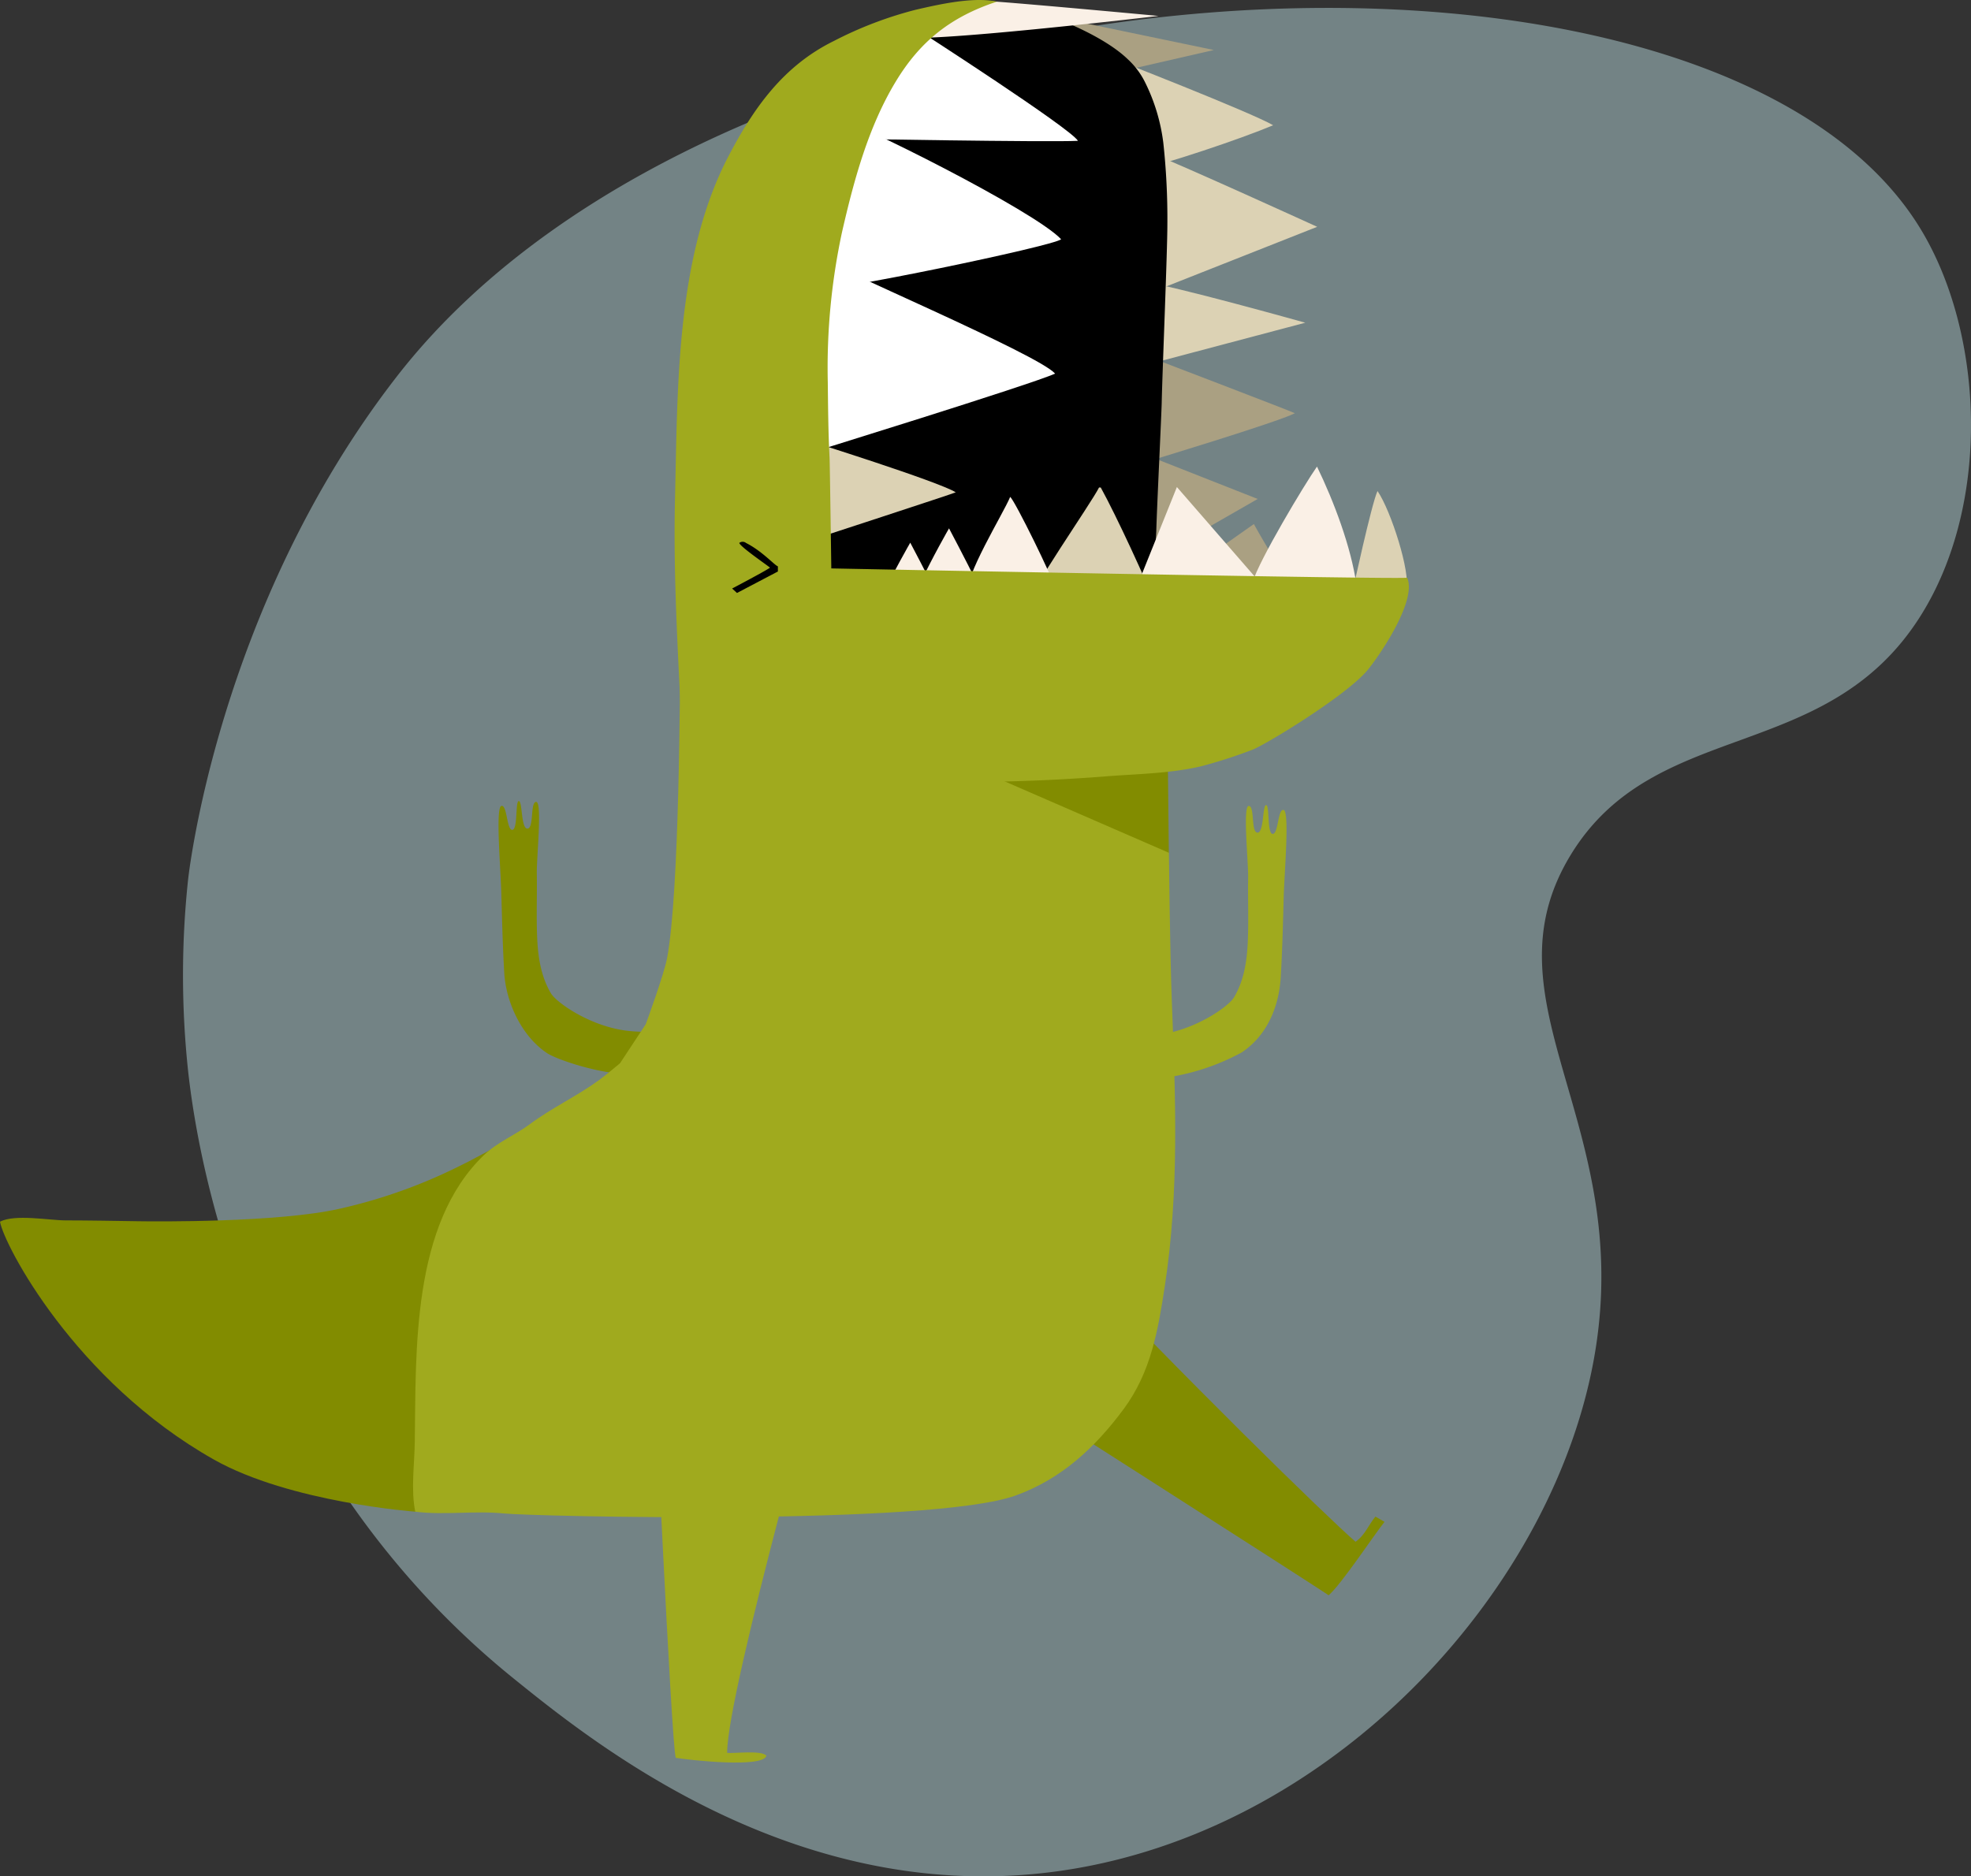 <svg xmlns="http://www.w3.org/2000/svg" width="402.889" height="383.623" viewBox="0 0 402.889 383.623">
    <rect x="0" y="0" width="402.889" height="383.623" fill="#333333" stroke="none"/>
    <defs>
        <style>
            .a{fill:#b6d7db;opacity:0.49;}.b{fill:#828c00;}.c{fill:#a0aa1e;}.d{fill:#aaa082;}.e{fill:#dcd2b4;}.f{fill:linen;}.g{fill:#fff;}
        </style>
    </defs>
    <g transform="translate(-443.048 -5218.242)">
        <path class="a"
              d="M548.046,5561.419c16.8,13.564,59.51,48.053,114.28,38.93,54.738-9.118,98.781-58.009,106.744-105.489,7.9-47.095-23.249-71.644-5.024-101.72,17.239-28.448,52.293-18.347,71.582-48.977,14.514-23.048,12.955-57.808,0-79.116-42.107-69.256-242.461-58.667-311.442,30.139-36.892,47.494-42.7,102.977-42.7,102.977a184.355,184.355,0,0,0,0,38.93C482.923,5450.18,491.621,5515.856,548.046,5561.419Z"/>
        <path class="b"
              d="M486.738,5516.635c15.577,8.806,41.222,10.675,41.222,10.675s27.533-77.256,22.49-77.331c-3.256-.048-15.2,10.28-38.058,15.408-12.6,2.828-37.534,2.595-40.991,2.539-4.983-.074-9.969-.166-14.9-.174-3.322,0-10.476-1.34-13.449.273C443.837,5472.7,458.324,5500.584,486.738,5516.635Z"/>
        <path class="b"
              d="M547.748,5387.907c1.188,0,.6-5.886,1.355-5.886s.423,5.722,1.777,5.631.508-5.459,1.77-5.459.075,11.322.125,14.58c.074,4.407-.116,8.832.074,13.231.175,3.937.773,7.84,2.791,11.289,1.18,2.01,8.549,7.136,16.409,7.772a37.753,37.753,0,0,0,14.04-1.437l5.258,7.97s-10.94,3.052-20.77,2.259c-6.852-.546-14.122-3.243-15.668-4.277-5.358-3.547-8.44-10.608-8.782-16.372-.323-5.451-.455-10.942-.606-16.407-.124-4.863-1.213-17.441,0-17.781S546.593,5387.907,547.748,5387.907Z"/>
        <path class="b"
              d="M641.506,5497.514l17.979-24.809c25.339,26.967,54.9,55.788,60.646,60.751,1.986-1.382,2.691-3.54,4.07-5.144l1.853,1.074c-1.893,2.323-8.988,13.016-11.432,15.01C712.53,5542.866,641.506,5497.514,641.506,5497.514Z"/>
        <path class="c"
              d="M541.982,5454.388c2.716-2.606,6.454-4.136,9.353-6.294,4.421-3.307,9.637-5.722,14.125-9,1.453-1.05,4.328-3.474,4.328-3.474l5.258-7.972s3.763-10.23,4.379-13.6c2.492-13.511,2.624-53.669,2.709-67.4l94.54,26.371,5.309,19.567s.209,20.127.59,30.134c.757,19.806,1.57,38.867-1.437,58.55-1.37,9-2.849,17.556-8.391,25.041-5.816,7.848-12.718,14.323-22.122,17.7-17.381,6.225-98.78,4.25-104.53,3.662-5.981-.611-12.245.381-18.159-.364-.914-4.407-.167-9.717-.1-14.2C528.1,5494.372,527.169,5468.6,541.982,5454.388Z"/>
        <path class="b" d="M681.708,5369.029l.259,23.56-52.514-22.842,52.255-.718"/>
        <path class="c"
              d="M703.206,5388.734c-1.188,0-.6-5.888-1.355-5.888s-.423,5.724-1.777,5.631-.508-5.457-1.77-5.457-.075,11.322-.125,14.58c-.074,4.407.116,8.832-.074,13.231-.175,3.937-.765,7.84-2.791,11.289-1.181,2.008-8.549,7.136-16.409,7.772-7.991.655-16.491-3.192-18.617-2.81a69.282,69.282,0,0,1-.091,8.087l.657,1.134c2.658.165,9.7,3.174,19.547,2.381a46.132,46.132,0,0,0,16.441-5.26c5.358-3.54,7.659-9.625,8-15.389.323-5.451.455-10.942.606-16.407.132-4.863,1.221-17.441,0-17.78S704.385,5388.734,703.206,5388.734Z"/>
        <path class="c"
              d="M613,5488.8s-21.318,75.1-21.318,87.807c1.147.2,7.152-.618,8.025.613-.731,2.523-15.528.9-18.527.413-.922-2.736-4.734-86.566-4.734-86.566Z"/>
        <path class="d" d="M655.776,5221.107l35.392,7.36-17.7,4.06-17.7-11.42"/>
        <path class="d" d="M680.409,5338.718l18.941-13.337a151.226,151.226,0,0,0,8.1,13.048Z"/>
        <path class="e"
              d="M677.574,5278.335l34.717-13.721s-27.881-12.727-33.846-15.018C678.156,5253.293,677.574,5278.335,677.574,5278.335Z"/>
        <path class="d"
              d="M676.488,5290.664l.765,22.039s26.867-8.114,30.481-9.973C707.734,5302.6,676.488,5290.664,676.488,5290.664Z"/>
        <path class="e"
              d="M677.1,5275.97c-.458,4.382,1.295,16.587,1.295,16.587l31.461-8.336S681.734,5276.333,677.1,5275.97Z"/>
        <path class="e"
              d="M669.74,5229.955c2.152,2.9,3.074,21.055,4.471,23.42,6.878-1.48,22.637-6.8,29.076-9.527C698.976,5241.3,669.774,5229.857,669.74,5229.955Z"/>
        <path class="d" d="M676.217,5310.833l23.91,9.421L676.8,5333.641l-.582-22.808"/>
        <path d="M606.29,5268.89c5.184-30.21,18.768-45.55,18.768-45.55s17.445-4.68,21.559-4.508c5.931.241,20.77,5.525,26.958,11.52a16.065,16.065,0,0,1,3.539,4.723,38.311,38.311,0,0,1,3.722,12.339,143.5,143.5,0,0,1,.832,16.646c0,5.79-1.022,30.135-1.157,36.544-.048,2.315-.963,21.113-1.1,25.893,0,1.117-.914,15.159-.914,15.159l-73.05-4.012S601.705,5295.609,606.29,5268.89Z"/>
        <path class="f"
              d="M679.855,5221.5s-23.478-2.192-33.1-2.919a15.823,15.823,0,0,0-7.162.827c-4.088-.14-7.834,4.7-11.988,6.268C629.983,5227.367,679.855,5221.5,679.855,5221.5Z"/>
        <path class="g"
              d="M608.995,5277.515c3.606.547,49.273-8.932,50.959-10.353-5.475-5.855-42.543-24.372-46.972-25.231C610.88,5247.528,607.035,5274.679,608.995,5277.515Z"/>
        <path class="g"
              d="M607.856,5269.577c4.337,2.861,47.454,21.111,50.86,25.048-4.686,2.166-51.7,16.7-51.7,16.7S603.885,5266.931,607.856,5269.577Z"/>
        <path class="e"
              d="M607.929,5308.229l.4,20.591s30.066-9.815,30.082-9.924C634.854,5316.672,607.929,5308.229,607.929,5308.229Z"/>
        <path class="f"
              d="M699.078,5337.305c7.094.389,14.165.1,21.242.5-1.112-7.79-4.628-17.084-8.067-24.171C709.637,5317.366,700.4,5332.806,699.078,5337.305Z"/>
        <path class="f" d="M683.615,5317.814l-8.7,21.641,27.333-.207-18.636-21.434"/>
        <path class="e"
              d="M679.766,5343.045c-2.4-6.095-8.54-19.392-11.715-25.132H667.7c-1.662,3.308-14.889,22.195-14.124,23.478C657.045,5341.82,676.484,5344.583,679.766,5343.045Z"/>
        <path class="f"
              d="M640.753,5339.943c.431.157,14.953-1.074,17.987-1.464-.516-2.142-8.126-17.663-9.2-18.655C648.139,5323.247,640.064,5336.189,640.753,5339.943Z"/>
        <path class="f" d="M630.981,5337.843c2.592-5.573,6.055-11.578,6.055-11.578s3.323,6.252,5.941,11.578Z"/>
        <path class="f" d="M623.047,5340.77c2.592-5.565,6.065-11.578,6.065-11.578s3.323,6.252,5.931,11.578Z"/>
        <path class="e"
              d="M730.487,5338.694c.946-3.306-3.1-16.035-5.866-20.063-1.221,2.622-5.1,20.559-5.1,20.559S728.26,5339.116,730.487,5338.694Z"/>
        <path class="g"
              d="M631.007,5224.588l-16.69,22s43.142.761,49.075.445C661.846,5244.445,631.007,5224.588,631.007,5224.588Z"/>
        <path class="c"
              d="M581.025,5320.227c.548-22.667.149-49.327,10.866-69.928,5.168-9.924,11.233-18.573,21.6-23.675a78.906,78.906,0,0,1,16.722-6.384c4.7-1.085,11.832-2.713,16.576-1.655-9.3,3.076-15.62,8-20.68,16.4-5.615,9.3-8.548,20.244-10.95,30.738a131.907,131.907,0,0,0-2.907,30.6c.066,5.161.093,10.337.366,15.473.058,1.01.357,22.659.357,22.659s117.364,2.315,117.7,1.893c2.062,4.55-5.4,15.606-8.025,18.823-4.3,5.26-21.151,15.489-23.693,16.39a99.576,99.576,0,0,1-10.5,3.375c-6.553,1.512-13.358,1.53-20.055,2.092-47.918,3.6-72.633-2.746-85.844-5.838C581.814,5354.216,580.618,5337.281,581.025,5320.227Z"/>
        <path d="M600.446,5334.3c-.831.629-7.744,4.267-7.744,4.267l.99.909,8.364-4.391v-1.05c-.689-.23-3.222-3.126-6.521-4.788a1.1,1.1,0,0,0-1.371,0C594.338,5330.019,599.705,5333.675,600.446,5334.3Z"/>
    </g>
</svg>
